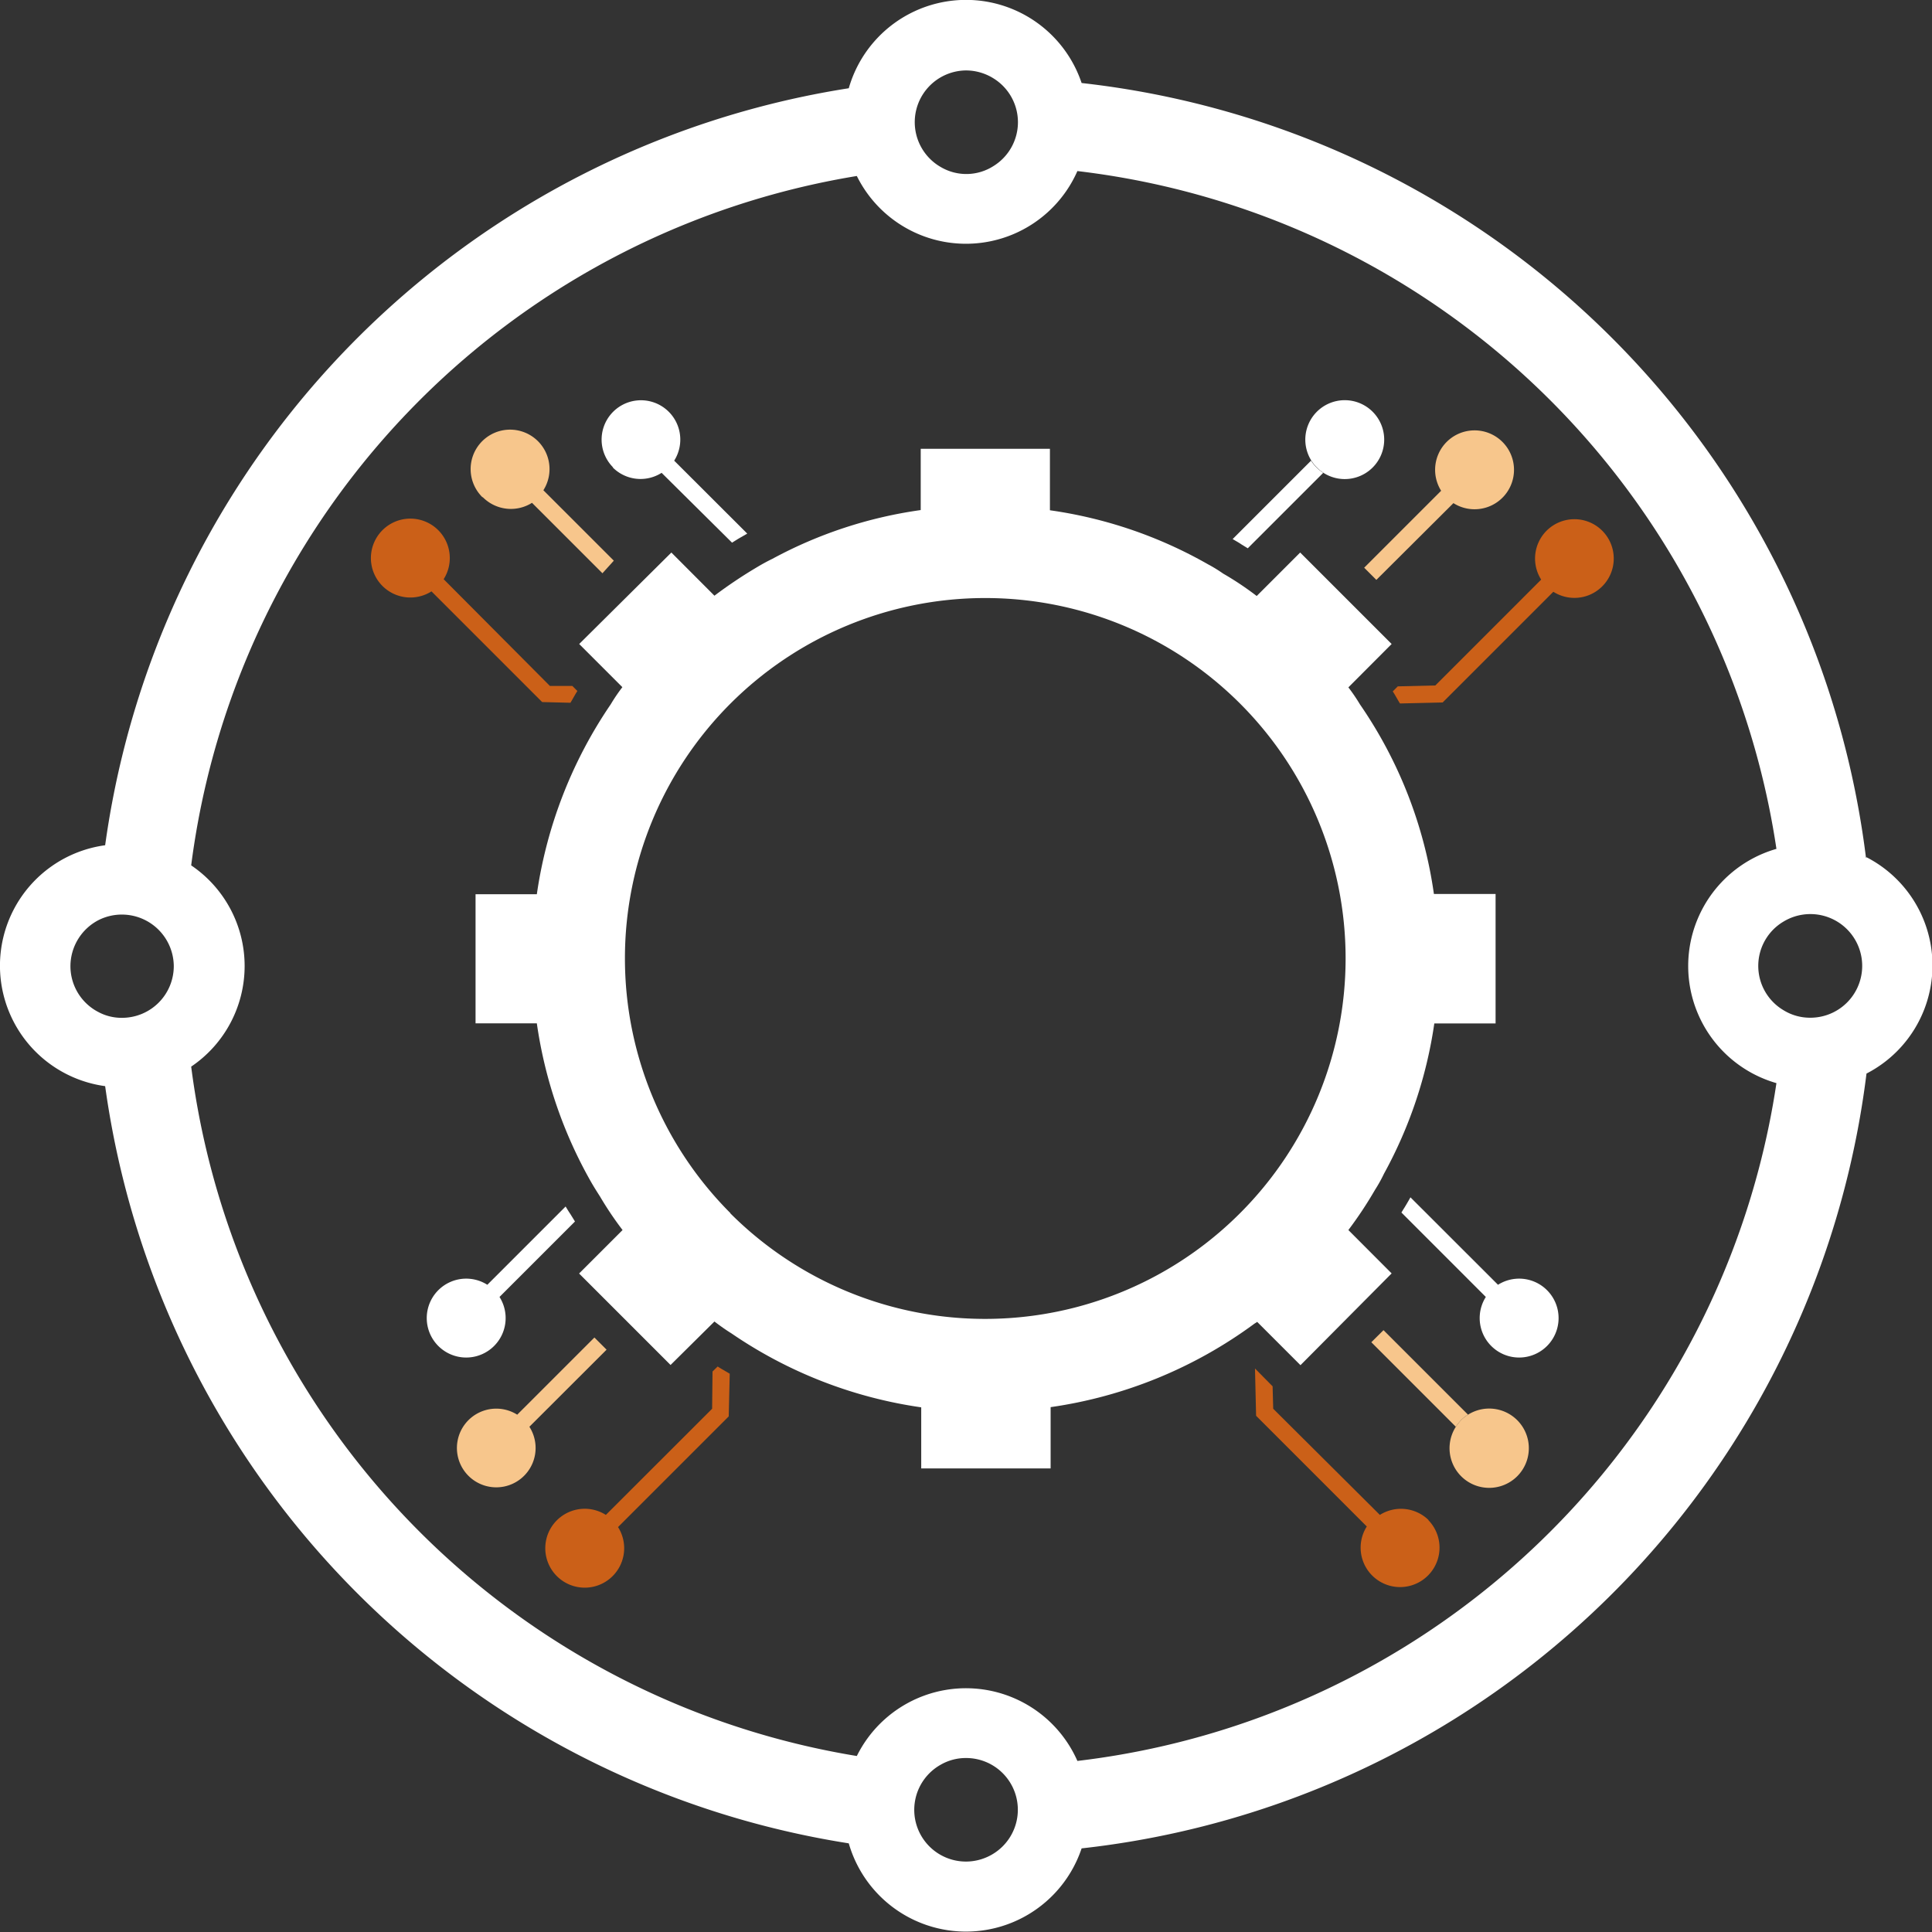 <?xml version="1.0" encoding="UTF-8" standalone="no"?>
<svg
   xmlns:dc="http://purl.org/dc/elements/1.1/"
   xmlns:cc="http://creativecommons.org/ns#"
   xmlns:rdf="http://www.w3.org/1999/02/22-rdf-syntax-ns#"
   xmlns:svg="http://www.w3.org/2000/svg"
   xmlns="http://www.w3.org/2000/svg"
   xmlns:sodipodi="http://sodipodi.sourceforge.net/DTD/sodipodi-0.dtd"
   xmlns:inkscape="http://www.inkscape.org/namespaces/inkscape"
   id="Layer_1"
   data-name="Layer 1"
   viewBox="0 0 192 192"
   version="1.1"
   sodipodi:docname="logo-dark.svg"
   inkscape:version="1.0.1 (0767f8302a, 2020-10-17)">
  <rect x="0" y="0" width="192" height="192" fill="#333333" stroke="none"/>
  <sodipodi:namedview
     pagecolor="#ffffff"
     bordercolor="#666666"
     borderopacity="1"
     objecttolerance="10"
     gridtolerance="10"
     guidetolerance="10"
     inkscape:pageopacity="0"
     inkscape:pageshadow="2"
     inkscape:window-width="2488"
     inkscape:window-height="1016"
     id="namedview43"
     showgrid="false"
     inkscape:zoom="4.4895833"
     inkscape:cx="96"
     inkscape:cy="96"
     inkscape:window-x="72"
     inkscape:window-y="27"
     inkscape:window-maximized="1"
     inkscape:current-layer="Layer_1" />
  <defs
     id="defs4">
    <style
       id="style2">.cls-1{fill:#0f274d;}.cls-2{fill:#fff;}.cls-3{fill:#f7c68c;}.cls-4{fill:#cb6018;}</style>
  </defs>
  <title
     id="title6">Favicon</title>
  <path
     class="cls-2"
     d="M185.44,85.25a88.42,88.42,0,0,0-77.95-77,12.12,12.12,0,0,0-23.14.52A88.4,88.4,0,0,0,10.45,84a12.08,12.08,0,0,0,0,23.94,88.46,88.46,0,0,0,73.9,75.25,12.12,12.12,0,0,0,23.14.5,88.4,88.4,0,0,0,78-77,12.09,12.09,0,0,0,0-21.5Zm-5.56,15.89a5,5,0,0,1-2.61-.73,5.12,5.12,0,0,1,0-8.84,5.15,5.15,0,1,1,2.61,9.57ZM96,7a5.17,5.17,0,0,1,2.75.8,5.12,5.12,0,0,1,0,8.69,5,5,0,0,1-5.24.12A5.14,5.14,0,0,1,96,7ZM7,96a5.17,5.17,0,0,1,2.79-4.56A5.16,5.16,0,0,1,17.27,96a5.14,5.14,0,0,1-5.15,5.15,4.87,4.87,0,0,1-2.37-.59A5.13,5.13,0,0,1,7,96Zm89,89a5.14,5.14,0,0,1-2.54-9.61,5,5,0,0,1,2.54-.68,5.14,5.14,0,0,1,2.75,9.49A5.17,5.17,0,0,1,96,185Zm11.07-10a12.1,12.1,0,0,0-21.92-.49A79.69,79.69,0,0,1,19,106a12.07,12.07,0,0,0,0-20A79.71,79.71,0,0,1,85.15,17.49,12.1,12.1,0,0,0,107.07,17a79.68,79.68,0,0,1,69.47,67.36,12.11,12.11,0,0,0,0,23.28A79.7,79.7,0,0,1,107.07,175Z"
     id="path10" />
  <path
     class="cls-3"
     d="M144.68,141.79a3.94,3.94,0,1,0,1.21-1.2,3.78,3.78,0,0,0-.68.53A4.72,4.72,0,0,0,144.68,141.79Z"
     id="path12" />
  <path
     class="cls-2"
     d="M131.54,47a3.92,3.92,0,1,0-1.21-1.21A4,4,0,0,0,131.54,47Z"
     id="path14" />
  <path
     class="cls-2"
     d="M138.3,126.55,134,122.24a39.41,39.41,0,0,0,2.65-4v0a14.57,14.57,0,0,0,.89-1.6,44.11,44.11,0,0,0,5-14.93h6.09V88.84H142.5A44,44,0,0,0,135.15,70,17.55,17.55,0,0,0,134,68.31L138.3,64l-9.09-9.09-4.32,4.32A30.41,30.41,0,0,0,121.55,57a14,14,0,0,0-1.5-.92,44.1,44.1,0,0,0-15.71-5.37V44.6l-12.84,0v6.09a43.63,43.63,0,0,0-14.75,4.85c-.54.26-1.06.55-1.56.85A46.21,46.21,0,0,0,71,59.2l-4.28-4.29L57.56,64l4.29,4.29A17.18,17.18,0,0,0,60.69,70a44.84,44.84,0,0,0-7.34,18.87H47.26V101.7h6.09a44.68,44.68,0,0,0,5.36,15.71c.29.51.6,1,.92,1.5a33.42,33.42,0,0,0,2.24,3.33l-4.32,4.32,9.09,9.09L71,131.33c.55.42,1.11.82,1.69,1.18a44.54,44.54,0,0,0,18.86,7.35l0,6.07h12.86v-6.09a44.81,44.81,0,0,0,20.26-8.3l0,0,.27-.17,4.3,4.3Zm-65.72-6a35.81,35.81,0,1,1,50.67,0A35.8,35.8,0,0,1,72.58,120.58Z"
     id="path16" />
  <path
     class="cls-4"
     d="M56.88,68.17l-2.23,0L44.09,57.56a3.92,3.92,0,1,0-1.21,1.21l11,11,2.81.07c.24-.39.44-.79.69-1.17Z"
     id="path18" />
  <path
     class="cls-2"
     d="M60.89,46.45a3.9,3.9,0,0,0,4.86.54l7,6.94c.26-.16.52-.33.78-.48l.73-.42L67,45.78a3.91,3.91,0,1,0-6.07.67Z"
     id="path20" />
  <path
     class="cls-3"
     d="M48,49.43a3.93,3.93,0,0,0,4.87.54l7,7L61,55.72l-7-7a3.92,3.92,0,1,0-6.08.67Z"
     id="path22" />
  <path
     class="cls-4"
     d="M142,151.09a3.93,3.93,0,0,0-4.87-.54L126.53,140l-.06-2.23L124.72,136l.11,4.7,11,11a3.92,3.92,0,1,0,6.08-.67Z"
     id="path24" />
  <path
     class="cls-2"
     d="M139.49,120.14l-.22.36,8.39,8.39a3.92,3.92,0,1,0,1.21-1.21l-8.7-8.69c-.19.34-.4.7-.62,1.06Z"
     id="path26" />
  <path
     class="cls-3"
     d="M137.49,132.19l-1.21,1.2,8.4,8.4a4.72,4.72,0,0,1,.53-.67,3.78,3.78,0,0,1,.68-.53Z"
     id="path28" />
  <path
     class="cls-4"
     d="M61.42,151.76l11-11,.1-4.24c-.4-.25-.81-.46-1.2-.72l-.51.5L70.77,140,60.21,150.55a3.92,3.92,0,1,0,1.21,1.21Z"
     id="path30" />
  <path
     class="cls-2"
     d="M49.64,128.89l7.5-7.5-.47-.76c-.14-.2-.29-.45-.46-.73l-7.78,7.78a3.92,3.92,0,1,0,1.21,1.21Z"
     id="path32" />
  <path
     class="cls-3"
     d="M52.61,141.79l7.67-7.66-1.21-1.21-7.67,7.67a3.91,3.91,0,1,0,1.21,1.2Z"
     id="path34" />
  <path
     class="cls-4"
     d="M153.2,57.56,142.64,68.12l-3.73.09-.5.5c.26.39.47.81.72,1.2l4.24-.1,11-11a3.91,3.91,0,1,0-1.21-1.21Z"
     id="path36" />
  <path
     class="cls-2"
     d="M124,54.49l7.5-7.5a4,4,0,0,1-1.21-1.21l-7.79,7.79c.29.18.6.34.87.53Z"
     id="path38" />
  <path
     class="cls-3"
     d="M143.23,48.76l-7.66,7.66,1.21,1.21L144.44,50a3.92,3.92,0,1,0-1.21-1.21Z"
     id="path40" />
</svg>

